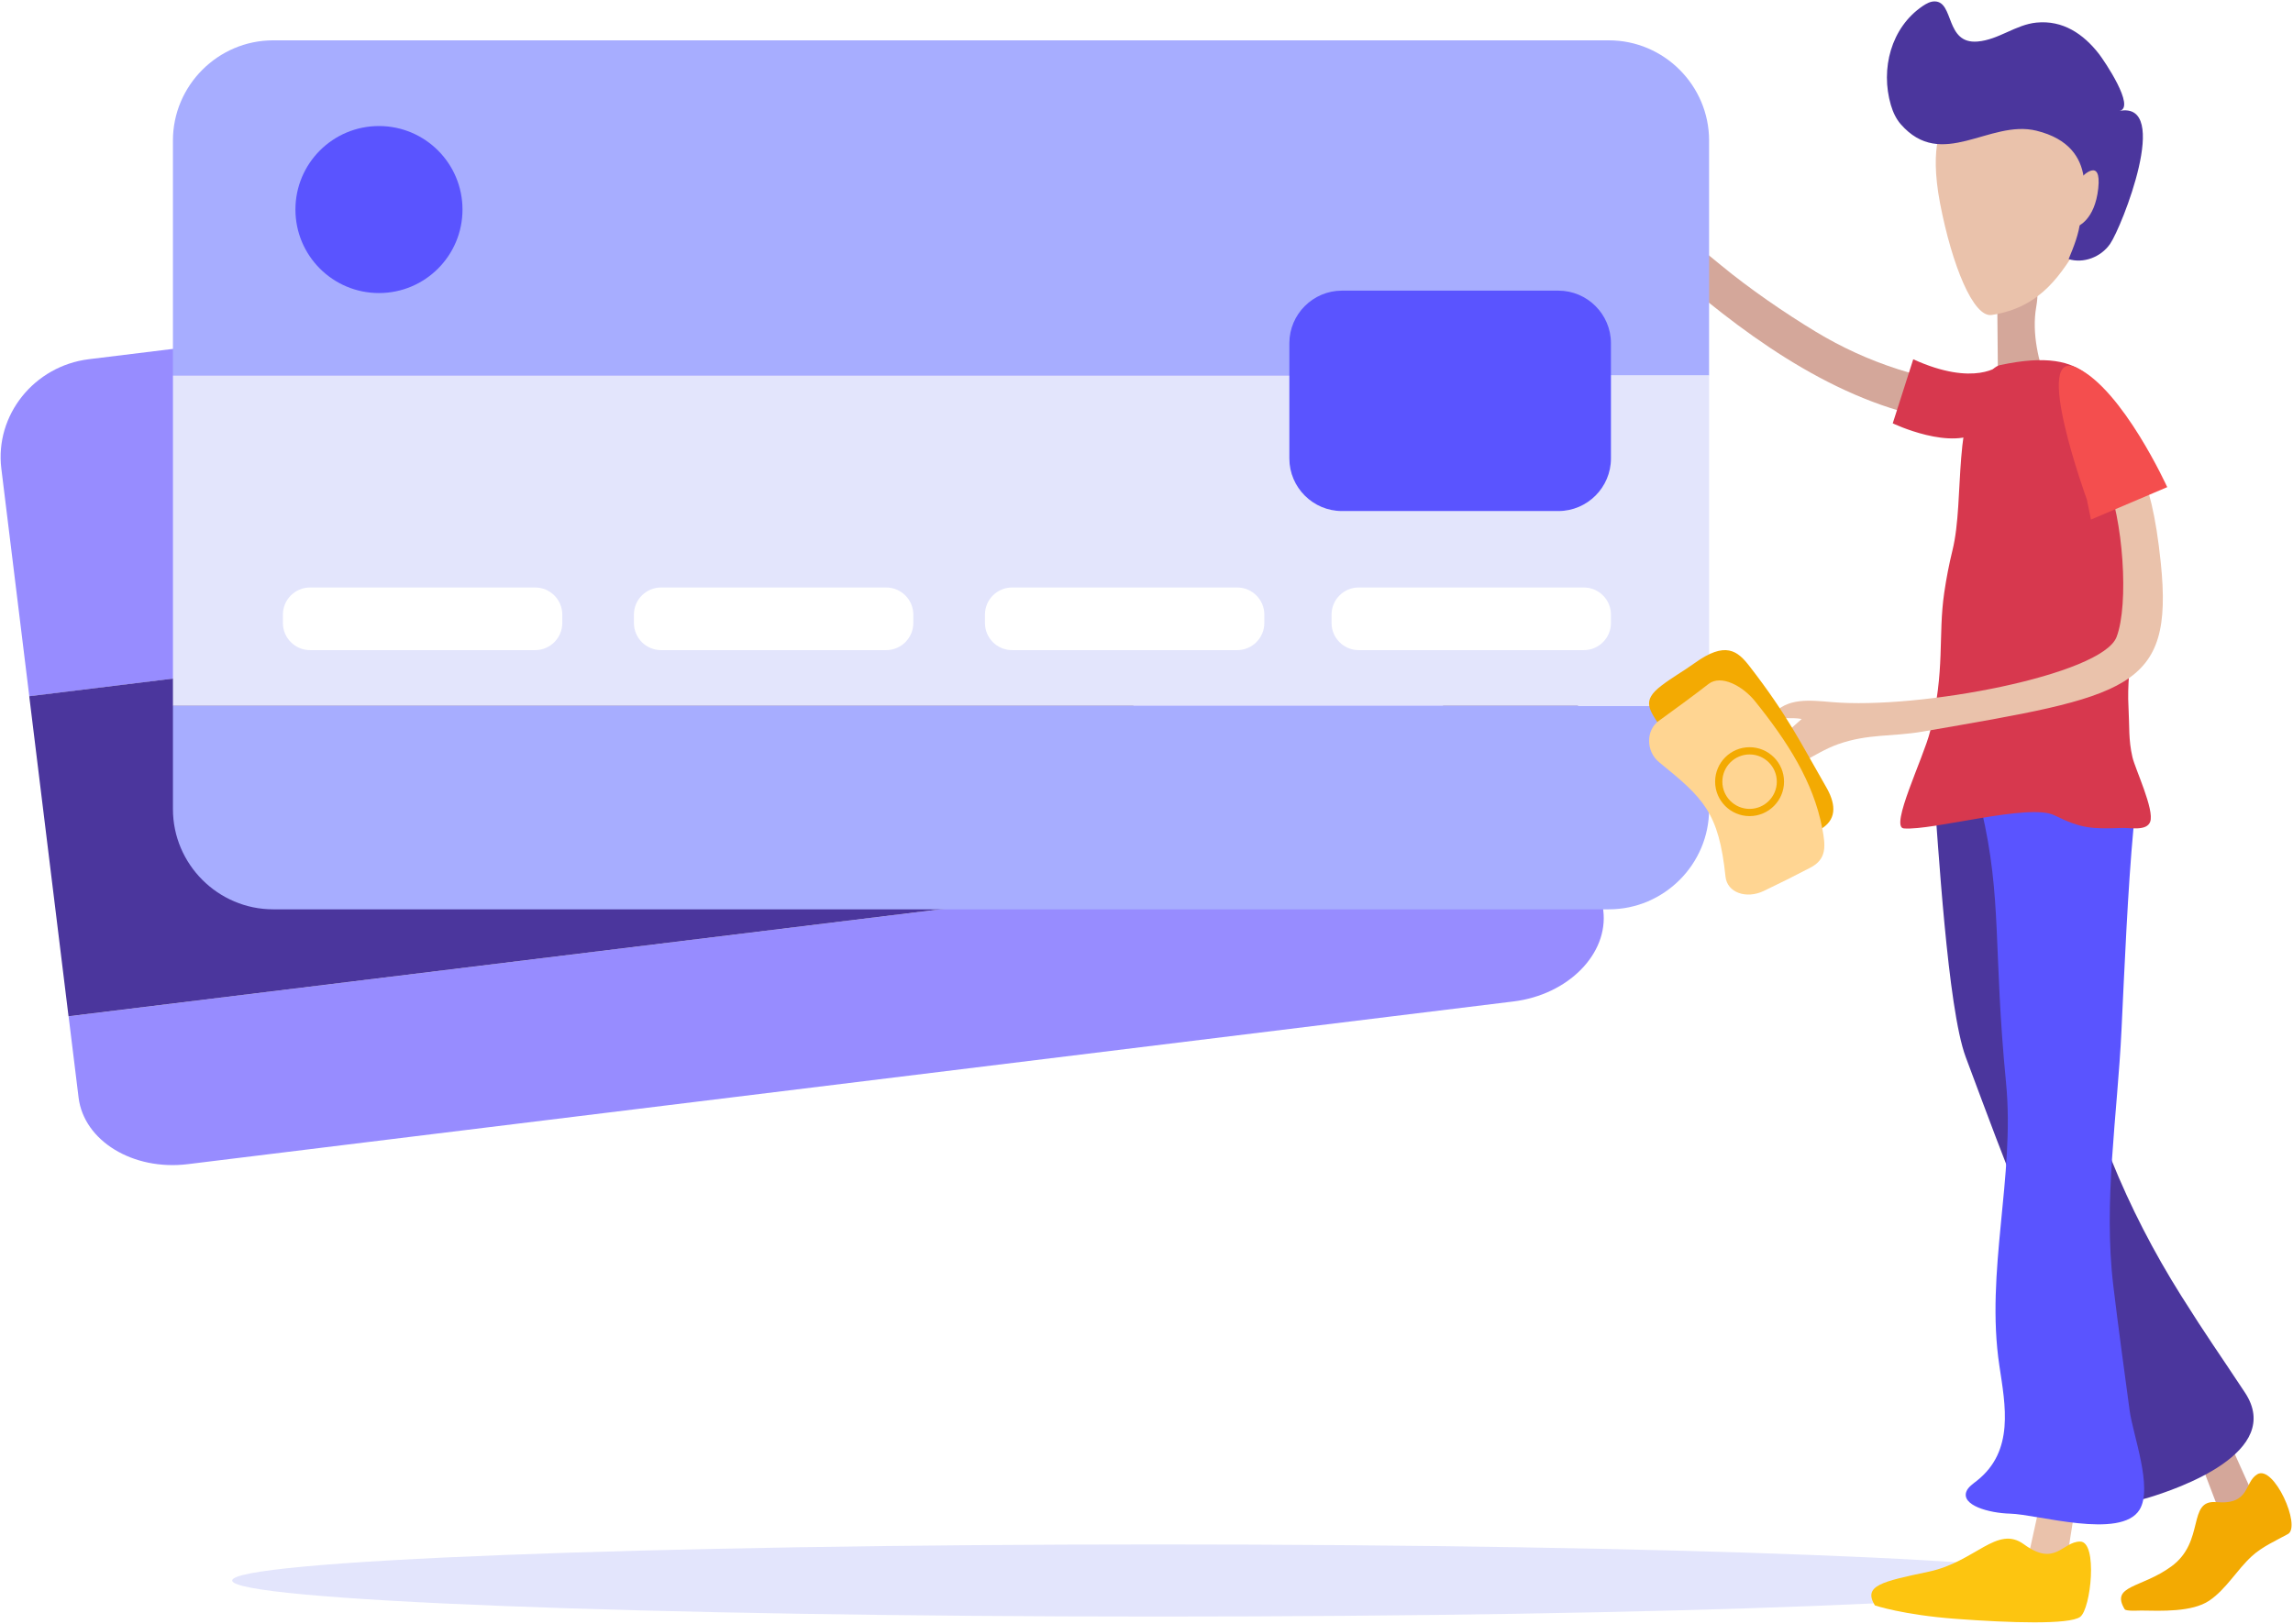 <svg width="1190" height="843" viewBox="0 0 1190 843" fill="none" xmlns="http://www.w3.org/2000/svg">
<rect x="0" y="0" width="1190" height="843" fill="#333333" stroke="none"/>
<g clip-path="url(#clip0_16_1284)">
<rect width="1190" height="843" fill="white"/>
<path d="M600.98 839.14C866.336 839.14 1081.45 830.759 1081.45 820.42C1081.45 810.081 866.336 801.7 600.98 801.7C335.624 801.7 120.51 810.081 120.51 820.42C120.51 830.759 335.624 839.14 600.98 839.14Z" fill="#E3E5FC"/>
<path d="M1030.62 201.04C999.22 197.87 969.66 188.75 942.24 172.14C926.17 162.41 907.8 149.78 893.35 137.85C863.44 113.17 834.37 91.19 805.67 65.12C805.37 64.85 801.37 61.67 801.49 61.31C801.49 61.31 795.87 77.23 795.87 77.24C823.71 101.35 850.4 126.77 878.67 150.39C918.46 183.62 966.57 215.52 1020.16 219.72C1030.99 220.57 1030.62 201.04 1030.62 201.04Z" fill="#D4A79A"/>
<path d="M1036.53 158.43L1036.94 203.91L1071.84 219.19C1071.84 219.19 1051.88 186.99 1056.74 159.33C1061.6 131.67 1036.53 158.43 1036.53 158.43Z" fill="#D4A79A"/>
<path d="M1008.94 64.17C1008.94 64.17 1000.75 74.07 1006.89 105.83C1013.03 137.59 1024.09 164.97 1033.64 163.5C1060.06 159.44 1070.07 141.34 1079.86 125.86C1091.86 106.88 1071.88 58.38 1071.88 58.38L1051.5 46.18L1008.94 64.17Z" fill="#EAC2AB"/>
<path d="M981.31 54.54C975.81 35.8 981.37 14.28 997.82 3.14C999.7 1.87 1001.8 0.7 1004.07 0.73C1014.23 0.87 1009.41 22.96 1026.27 21.56C1037.24 20.65 1045.99 12.81 1056.83 11.73C1070.57 10.37 1081.21 17.59 1089.33 28.03C1091.75 31.14 1108.66 55.89 1099.89 57.58C1127.11 52.33 1101.17 117.74 1095.11 126.56C1090.28 133.58 1081.17 136.86 1073.55 134.51C1076.22 128.08 1078.88 121.51 1079.62 114.51C1080.37 107.51 1091.07 76.23 1056.83 67.84C1032.48 61.88 1007.68 88.92 986.37 64.4C984.13 61.82 982.45 58.41 981.31 54.54Z" fill="#4B369D"/>
<path d="M1080.6 91.67C1080.6 91.67 1090.73 81.2 1088.93 97.79C1087.13 114.38 1078.27 117.42 1078.27 117.42L1080.6 91.67Z" fill="#EAC2AB"/>
<path d="M1130.63 729.07L1151.57 784.05L1170.67 778.94L1145.41 722.87C1145.41 722.88 1134.58 724.17 1130.63 729.07Z" fill="#D4A79A"/>
<path d="M1102.63 835.32C1103.31 836.46 1110.07 836 1111.08 836.01C1121.51 836.16 1137.54 836.92 1146.51 830.89C1155.25 825.01 1160.87 814.91 1168.59 807.83C1174.02 802.85 1180.95 799.83 1187.37 796.3C1194.46 792.4 1180.04 760.06 1171.44 765.29C1164.48 769.53 1167.9 781.25 1150.15 779.73C1134.94 778.42 1144.6 800.14 1126.91 813.08C1111.27 824.52 1095.17 822.83 1102.63 835.32Z" fill="#F3AA02"/>
<path d="M1072.91 525.84C1083.6 578.73 1103.48 627.31 1131.94 672.55C1145.82 694.62 1150.74 701.15 1165.07 722.87C1185.51 753.85 1130.36 772.83 1114.51 777.56C1104.13 780.66 1088.54 780.87 1088.88 771.83C1088.98 769.17 1090.71 766.63 1092.12 764.12C1104.96 741.19 1092 716.95 1081.65 695.43C1050.62 630.92 1045.14 615.62 1020.16 548.73C1010.65 523.26 1005.84 436.81 1003.52 409.23C1002.1 392.35 1016.32 322.72 1045.56 342.27C1063.76 354.44 1055.62 397.29 1054.4 414.59C1053.56 426.55 1051.76 439.57 1053.99 451.75C1058.58 476.77 1067.86 500.85 1072.91 525.84Z" fill="#4B369D"/>
<path d="M1065.21 750.83L1052.2 810.02L1071.54 816.4L1081.45 753.83C1081.44 753.84 1071.39 748.83 1065.21 750.83Z" fill="#EAC2AB"/>
<path d="M973 833.34C973 833.34 987.47 838.28 1015.21 840.34C1042.95 842.4 1073.91 843.43 1079.53 839.31C1085.16 835.19 1088.78 800.2 1079.53 800.2C1070.28 800.2 1066.69 813.58 1050.38 801.64C1036.41 791.41 1025.25 810.7 1000.93 815.84C976.61 820.99 966.76 823.05 973 833.34Z" fill="#FDC510"/>
<path d="M1020.59 774C1021.52 771.83 1023.96 770.21 1026.08 768.52C1045.45 753.08 1040.72 729.53 1037.62 708.95C1030.27 660.13 1045.82 610.78 1041.08 562.09C1034.31 492.56 1039.17 466.6 1028.28 420.14C1024.32 403.26 1018.86 377.16 1044.97 382.1C1057.34 384.44 1069.55 383.98 1081.88 381.82C1088.37 380.68 1081.75 378.57 1088.37 380.68C1110.92 387.88 1109.14 409.26 1107.19 430.09C1104.3 460.93 1102.49 503.29 1101 534.61C1098.88 579.01 1091.49 623.46 1096.76 667.52C1099.34 689.11 1102.34 710.64 1105.22 732.19C1106.9 744.76 1117.41 772.3 1110.36 783.68C1100.68 799.3 1057.55 786.06 1043.14 785.71C1032.31 785.43 1017.43 781.37 1020.59 774Z" fill="#5A54FF"/>
<path d="M1013.3 285.56C1019.84 259.02 1012.74 214.38 1031.45 194.69C1033.37 192.67 1035.22 190.12 1037.94 189.53C1086.48 179 1089.16 203.02 1099.26 219.75C1109.38 236.5 1095.62 249.84 1100.57 268.62C1106.19 289.97 1105.06 312.17 1105.46 334.21C1105.71 347.63 1103.89 354.21 1104.65 367.65C1105.18 377.03 1104.55 383.95 1106.69 393.1C1108.11 399.18 1118.2 420.4 1115.88 426.59C1114.04 431.49 1105.62 429.64 1101.48 429.78C1085.47 430.31 1080.4 430.23 1066.16 423.2C1053.15 416.77 1003.01 431.26 988.01 430.02C980.56 429.4 998.27 393.32 1001.64 379.78C1009.63 347.69 1005.69 330.33 1009 307.67C1010.07 300.32 1011.49 292.92 1013.3 285.56Z" fill="#D7384E"/>
<path d="M1037.94 189.53C1037.94 189.53 1025.1 201.14 992.92 186.5L982.28 219.75C982.28 219.75 1013.37 234.63 1028.18 223.38C1040.94 213.7 1037.6 190.2 1037.94 189.53Z" fill="#D7384E"/>
<path d="M1098.44 330.64C1090.95 350.31 996.5 368.41 950.5 364.44C939.23 363.47 927.36 362.03 919.8 371.19C925.18 373.8 929.22 372.14 935.03 373.21C928.13 379.36 921.23 385.52 914.33 391.67C912.2 393.57 909.84 396.5 911.09 399.17C912.01 401.15 914.41 401.61 916.44 401.58C929.83 401.37 941.06 390.87 953.79 386.35C969.48 380.78 981.98 382.49 997.74 379.77C1104.47 361.35 1128.18 358.16 1121.39 292.23C1116.23 242.11 1106.21 234.29 1091.72 218.48C1089.42 215.97 1085.28 213.53 1083.07 216.11C1081.97 217.4 1082.11 219.32 1082.41 220.99C1084.11 230.39 1088.84 238.9 1092.65 247.66C1101.99 269.16 1104.9 313.69 1098.44 330.64Z" fill="#EAC2AB"/>
<path d="M1083.04 259.33C1083.04 259.33 1053.97 179.65 1077.91 190.96C1101.67 202.19 1124.73 252.87 1124.73 252.87L1085.15 269.7L1083.04 259.33Z" fill="#F44E4E"/>
<path d="M40.78 569.73C43.54 592.23 69.03 607.78 97.43 604.3L785.45 519.84C813.85 516.35 834.82 495.09 832.06 472.6L826.88 430.43L35.6 527.55L40.78 569.73Z" fill="#978CFF"/>
<path d="M791.97 146.07C788.57 118.34 762.55 98.51 734.15 102L46.13 186.46C17.73 189.95 -2.71 215.48 0.69 243.21L15.2 361.42L806.48 264.29L791.97 146.07Z" fill="#978CFF"/>
<rect x="15.176" y="361.398" width="797.177" height="167.381" transform="rotate(-6.996 15.176 361.398)" fill="#4B369D"/>
<path d="M103.62 339.92C127.562 339.92 146.97 320.512 146.97 296.57C146.97 272.628 127.562 253.22 103.62 253.22C79.678 253.22 60.27 272.628 60.27 296.57C60.27 320.512 79.678 339.92 103.62 339.92Z" fill="#978CFF"/>
<path d="M730.23 377.32L618.7 391.01C603.82 392.84 590.15 382.16 588.32 367.28L581.02 307.84C579.19 292.96 589.87 279.29 604.75 277.46L716.28 263.77C731.16 261.94 744.83 272.62 746.66 287.5L753.96 346.94C755.79 361.82 745.11 375.49 730.23 377.32Z" fill="#978CFF"/>
<path d="M89.75 420C89.75 448.61 113.16 472.02 141.77 472.02H834.96C863.57 472.02 886.98 448.61 886.98 420V366.37H89.75V420Z" fill="#A7ADFF"/>
<path d="M886.97 72.96C886.97 44.35 863.56 20.94 834.95 20.94H141.76C113.15 20.94 89.74 44.35 89.74 72.96V194.94H886.96V72.96H886.97Z" fill="#A7ADFF"/>
<rect x="89.75" y="194.94" width="797.22" height="171.43" fill="#E3E5FC"/>
<path d="M196.67 152.12C220.612 152.12 240.02 132.712 240.02 108.77C240.02 84.829 220.612 65.42 196.67 65.42C172.729 65.42 153.32 84.829 153.32 108.77C153.32 132.712 172.729 152.12 196.67 152.12Z" fill="#5A54FF"/>
<path d="M808.77 265.27H696.4C681.41 265.27 669.14 253 669.14 238.01V178.13C669.14 163.14 681.41 150.87 696.4 150.87H808.77C823.76 150.87 836.03 163.14 836.03 178.13V238.01C836.03 253 823.77 265.27 808.77 265.27Z" fill="#5A54FF"/>
<path d="M277.76 337.47H160.87C153.14 337.47 146.82 331.15 146.82 323.42V319.01C146.82 311.28 153.14 304.96 160.87 304.96H277.76C285.49 304.96 291.81 311.28 291.81 319.01V323.42C291.81 331.15 285.49 337.47 277.76 337.47Z" fill="white"/>
<path d="M459.93 337.47H343.04C335.31 337.47 328.99 331.15 328.99 323.42V319.01C328.99 311.28 335.31 304.96 343.04 304.96H459.93C467.66 304.96 473.98 311.28 473.98 319.01V323.42C473.98 331.15 467.65 337.47 459.93 337.47Z" fill="white"/>
<path d="M642.09 337.47H525.21C517.48 337.47 511.16 331.15 511.16 323.42V319.01C511.16 311.28 517.48 304.96 525.21 304.96H642.1C649.83 304.96 656.15 311.28 656.15 319.01V323.42C656.14 331.15 649.82 337.47 642.09 337.47Z" fill="white"/>
<path d="M821.98 337.47H705.09C697.36 337.47 691.04 331.15 691.04 323.42V319.01C691.04 311.28 697.36 304.96 705.09 304.96H821.98C829.71 304.96 836.03 311.28 836.03 319.01V323.42C836.03 331.15 829.71 337.47 821.98 337.47Z" fill="white"/>
<path d="M945.68 429.91C938.2 434.88 930.6 439.69 922.9 444.33C914.54 449.3 905.3 446.65 901.81 438.81C892.18 417.48 875.99 399.22 862.29 378.18C855.84 368.27 851.77 363.9 862.16 355.96C868.25 351.31 873.29 348.65 879.46 344.21C895.48 332.68 901.72 337.78 907.98 345.87C927.74 371.39 934.68 385.95 947.54 408.22C952.35 416.42 953.79 424.59 945.68 429.91Z" fill="#F3AA02"/>
<path d="M939.49 450.41C931.46 454.61 923.36 458.66 915.19 462.55C906.33 466.71 896.37 463.44 895.49 455.06C891.98 421.75 884.24 414.47 861.13 395.74C854.16 390.09 854.05 379.11 860.9 374.17C867.3 369.59 880.44 359.93 886.6 355.1C893.16 349.89 904.48 356.18 910.74 363.9C927.58 384.83 941.07 405.76 945.69 429.91C947.43 439.06 948.18 445.93 939.49 450.41Z" fill="#FFD592"/>
<path fill-rule="evenodd" clip-rule="evenodd" d="M890.1 405.75C890.1 415.61 898.12 423.63 907.98 423.63C917.84 423.63 925.86 415.61 925.86 405.75C925.86 395.89 917.84 387.87 907.98 387.87C898.12 387.87 890.1 395.89 890.1 405.75ZM893.85 405.75C893.85 397.96 900.19 391.62 907.98 391.62C915.77 391.62 922.11 397.96 922.11 405.75C922.11 413.54 915.77 419.88 907.98 419.88C900.19 419.88 893.85 413.54 893.85 405.75Z" fill="#F3AA02"/>
</g>
<defs>
<clipPath id="clip0_16_1284">
<rect width="1190" height="843" fill="white"/>
</clipPath>
</defs>
</svg>
